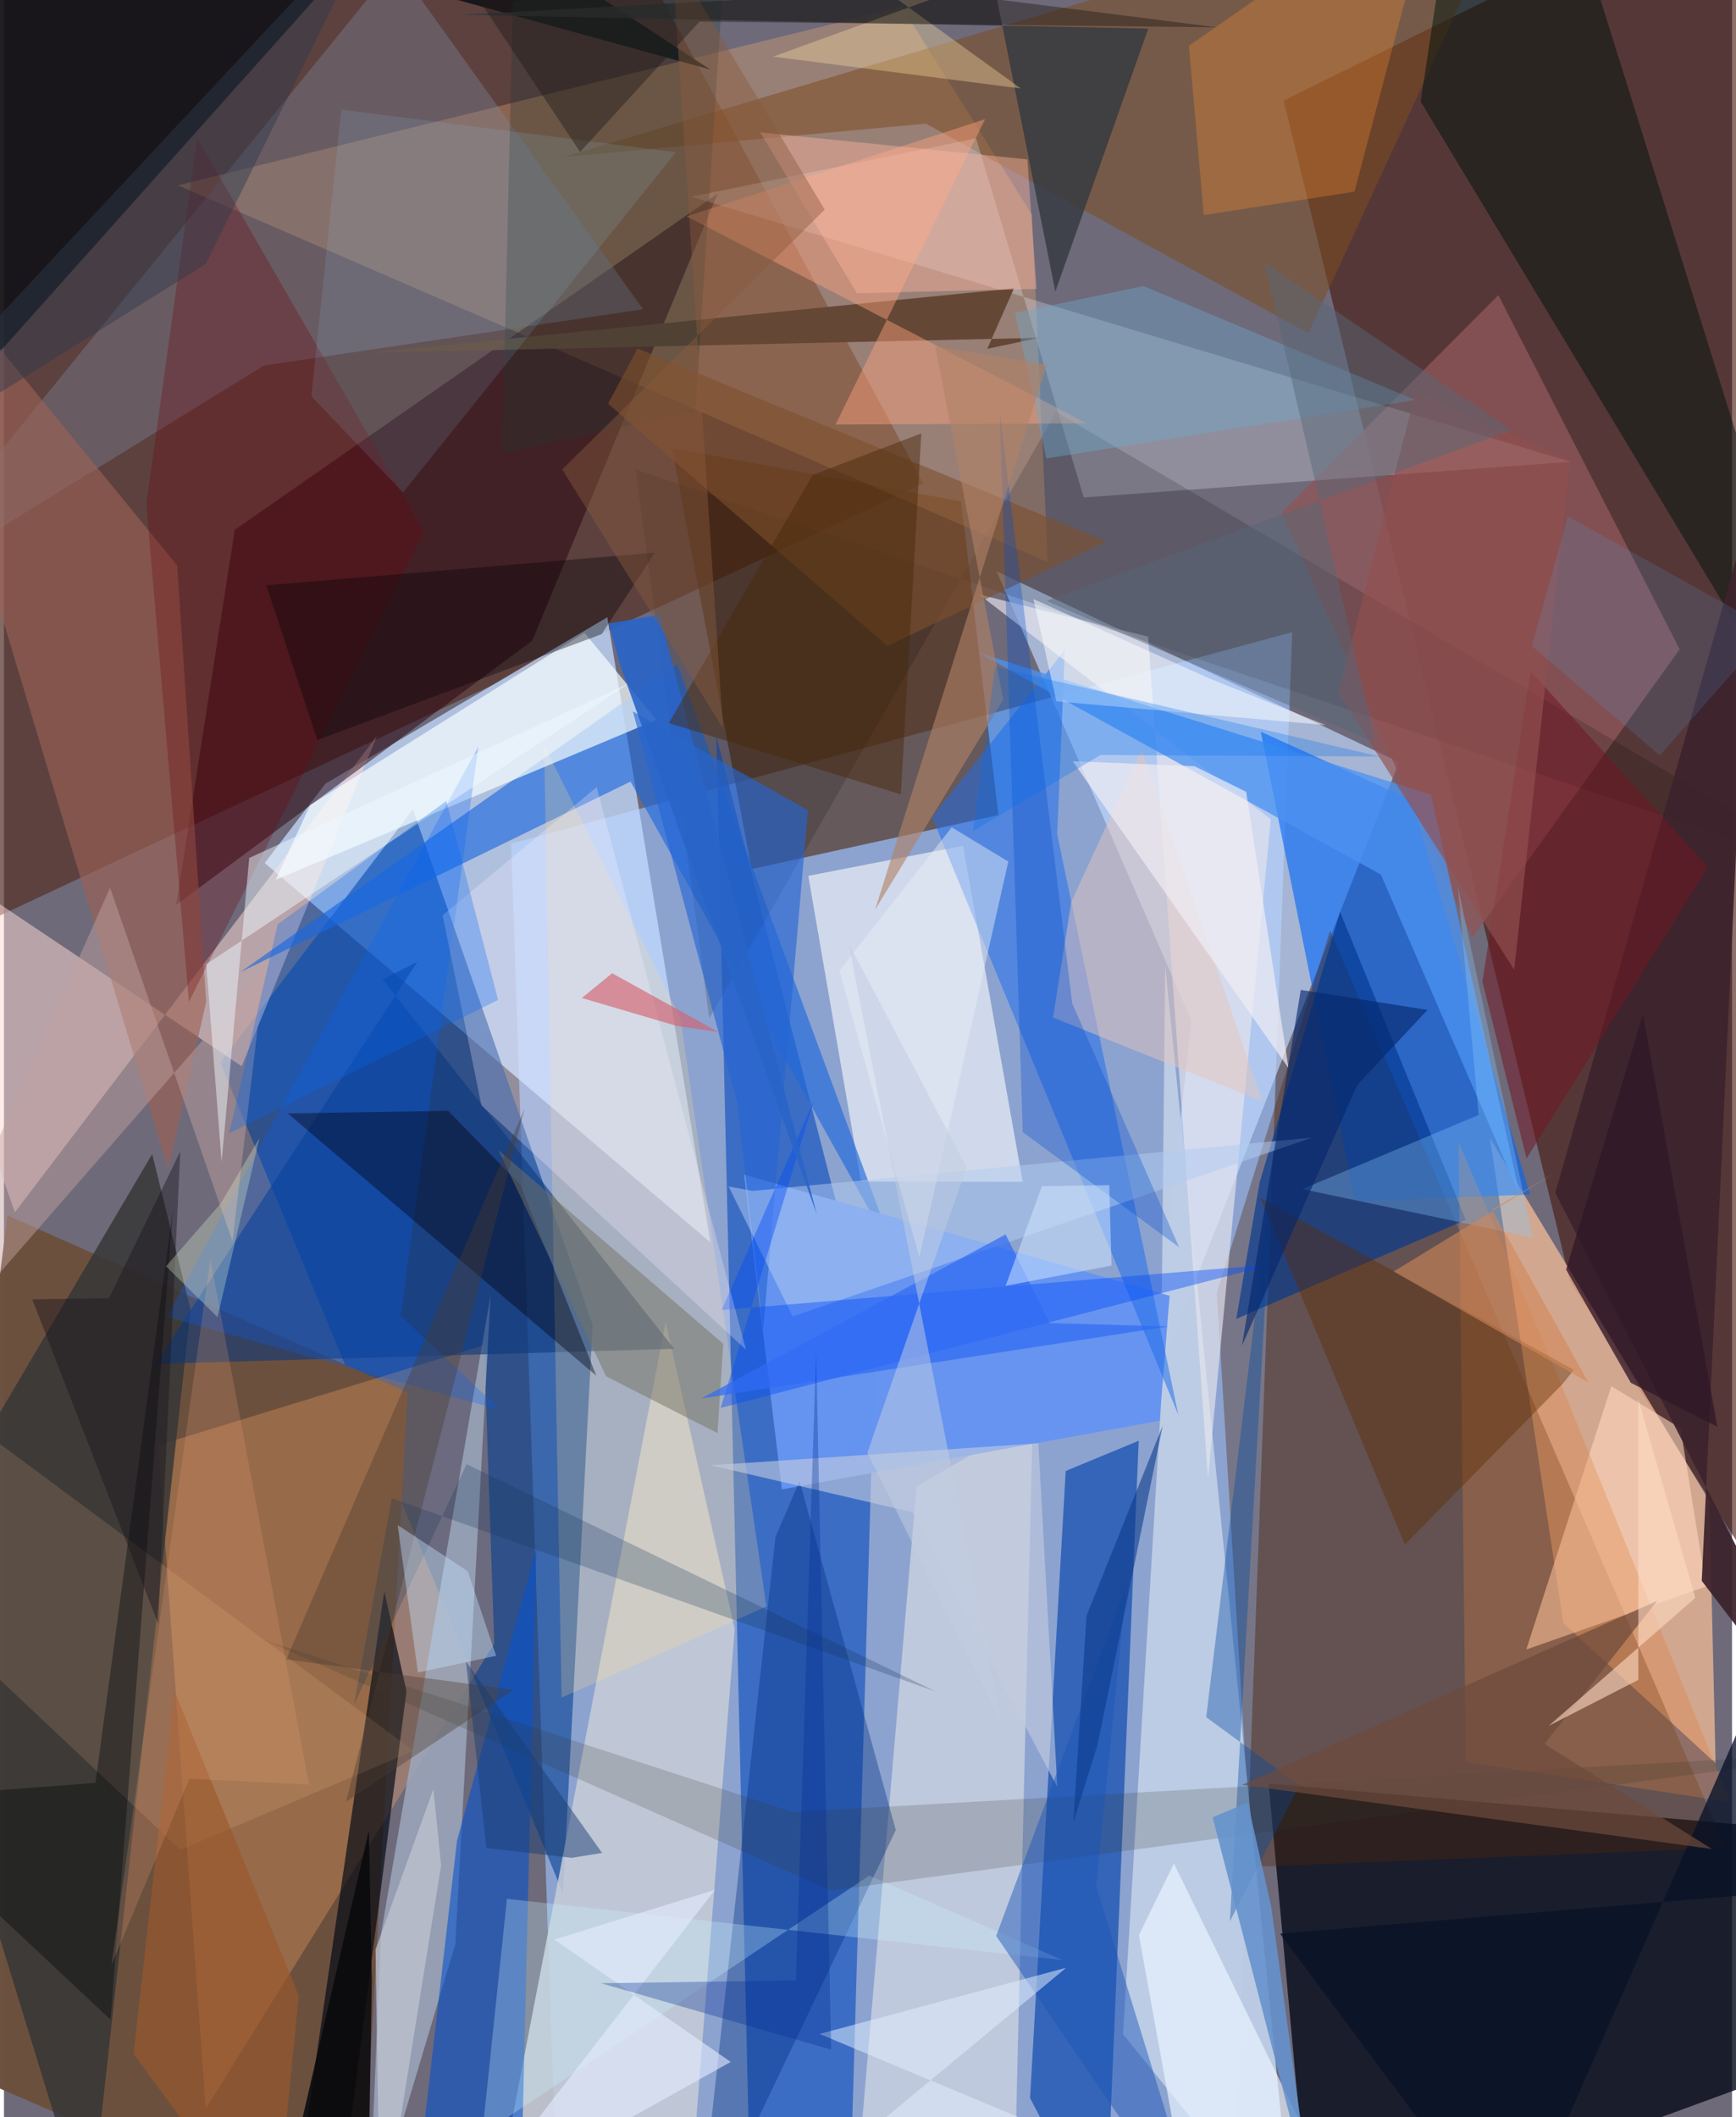 <svg xmlns="http://www.w3.org/2000/svg" width="228" height="278" viewBox="0 0 836 1024"><path fill="#6e6a7a" d="M0 0h836v1024H0z"/><path fill="#99bef8" fill-opacity=".686" d="M268.237 1086H594.35l28.862-780.248-377.854 102.284z"/><path fill="#48170d" fill-opacity=".616" d="M757.617 619.609L619.108 48.639 843.096-62l8.855 828.83z"/><path fill="#56322a" fill-opacity=".725" d="M444.765 233.788L317.994-1.226-62-4.773V470.91z"/><path fill="#080b1a" fill-opacity=".816" d="M611.803 862.646L898 887.49l-39.981 115.898L632.334 1086z"/><path fill="#c4dbff" fill-opacity=".757" d="M291.906 298.536l-136.436 80.54-29.303 38.33 215.591 183.48z"/><path fill="#1653be" fill-opacity=".675" d="M361.565 1086l48.843-60.747 10.872-371.108-76.658-298.043z"/><path fill="#053f94" fill-opacity=".592" d="M104.665 513.954l93.186-122.511 86.943 249.327-14.344 274.913z"/><path fill="#6c503e" fill-opacity=".988" d="M1.719 587.91l193.575 85.524L172.35 1086l-222.186-96.702z"/><path fill="#4a2302" fill-opacity=".569" d="M361.675 420.344l119.4-26.12-18.013-151.678-139.916-25.915z"/><path fill="#fcc197" fill-opacity=".706" d="M754.383 785.042l73.666 67.802-3.03-126.9L718.835 550.4z"/><path fill="#c1dbff" fill-opacity=".667" d="M574.414 493.504l-94.196-217.177 194.677 92.269-120.357 306.308z"/><path fill="#efae72" fill-opacity=".322" d="M497.289 103.795L434.42 3.324 84.154 89.639l420.848 182.276z"/><path fill="#0066f8" fill-opacity=".604" d="M680.908 386.997l57.378 190.771-84.593 3.18-45.674-227.055z"/><path fill="#512507" fill-opacity=".353" d="M586.746 625.312l16.915 277.65 229.254-9.11L641.51 450.094z"/><path fill="#becee7" fill-opacity=".961" d="M541.39 983.868L624.098 1086l-62.306-618.701-2.248 215.25z"/><path fill="#124dae" fill-opacity=".71" d="M548.961 696.838l-35.322 14.629-17.238 303.29 36.443 69.611z"/><path fill="#ffa966" fill-opacity=".29" d="M97.614 1020.014L237.198 794.97l-4.936-144.334-157.7 48.391z"/><path fill="#fcfbfc" fill-opacity=".612" d="M414.616 571.487l78.222.128-28.851-162.556-74.867 14.56z"/><path fill="#c6ccd6" fill-opacity=".867" d="M333.147 1047.884l20.344-260.032-33.384-148.523L234.093 1086z"/><path fill="#090d12" fill-opacity=".812" d="M-5.506-62l-38.802 279.49L201.915-58.1l139.843 91.762z"/><path fill="#fdd9d4" fill-opacity=".51" d="M5.311 586.32l175.18-230.43-65.495 159.795L-62 397.092z"/><path fill="#28020d" fill-opacity=".494" d="M111.664 256.23L345.253 93.653l-89.712 216.29L83.348 437.59z"/><path fill="#8c5759" fill-opacity=".812" d="M810.656 314.05l-100.27 139.575-92.326-205.59L722.944 142.76z"/><path fill="#7d4d20" fill-opacity=".537" d="M445.99 59.803L270.665 75.898 733.616-62 631.07 161.184z"/><path fill="#e2e4e6" fill-opacity=".588" d="M410.034 1086l31.456-367.077 56.19-32.593-9.459 399.67z"/><path fill="#9daabe" fill-opacity=".82" d="M218.371 940.284l17.067-314.002-52.99 308.805-6.204 146.373z"/><path fill="#353637" fill-opacity=".831" d="M71.705 558.171l18.588 75.318-49.145 444.39-94.454-307.552z"/><path fill="#2069db" fill-opacity=".643" d="M303.122 378.02l129.317 232.086L325.733 321.26l-211.34 148.897z"/><path fill="#6694f0" fill-opacity=".996" d="M563.907 626.7l-4.831 60.463-182.734 33.204-18.298-152.238z"/><path fill="#1f6bea" fill-opacity=".522" d="M513.248 314.275l-64.237 80.918 119.127 289.172-58.6-280.827z"/><path fill="#01150d" fill-opacity=".51" d="M696.143-21.982L753.047-62 898 401.696 685.356 49.127z"/><path fill="#0752cc" fill-opacity=".604" d="M249.494 1086l-49.22-31.776 18.897-163.933 38.425-141.483z"/><path fill="#010814" fill-opacity=".671" d="M194.747 818l-10.75-48.327L137.816 1086l29.838-58.963z"/><path fill="#f4f9fe" fill-opacity=".255" d="M522.363 240.618l235.44-17.269L332.61 95.156l137.687-28.253z"/><path fill="#0b377a" fill-opacity=".573" d="M324.251 652.376L183.217 473.677l16.776-8.46L73.351 659.649z"/><path fill="#7f8299" fill-opacity=".392" d="M125.825 176.768l183.384-27.189L189.571-17.309-62 292.54z"/><path fill="#00368f" fill-opacity=".635" d="M596.148 637.907l11.265-65.925 38.96-130.91L707.213 590z"/><path fill="#9c6254" fill-opacity=".62" d="M79.418 565.627l18.384-80.987L83.82 273.492-62 95.169z"/><path fill="#ffdd92" fill-opacity=".231" d="M269.763 821.07l-8.451-460.613 65.918 132.01 41.623 284.546z"/><path fill="#ffd9bd" fill-opacity=".596" d="M777.59 670.483l33.497 20.273 12.286 76.57-86.912 30.487z"/><path fill="#f8ffff" fill-opacity=".69" d="M131.475 425.542l184.225-77.38-34.842-42.062-132.721 83.267z"/><path fill="#002f82" fill-opacity=".376" d="M373.231 743.329l11.662-27.021 46.567 168.84L335.59 1086z"/><path fill="#34393f" fill-opacity=".812" d="M553.58 13.83L220.472 7.17 479.121-6.78l29.515 147.792z"/><path fill="#e7e5ec" fill-opacity=".659" d="M471.683 287.498l141.18 108.756-30.382 318.836-28.945-407.167z"/><path fill="#060000" fill-opacity=".157" d="M305.525 227.015L891.896 424.67 509 199.285 341.212 492.522z"/><path fill="#4c92f1" fill-opacity=".765" d="M733.423 578.373l-43.047-194.046-219.211-68.716 194.93 107.353z"/><path fill="#df7c3b" fill-opacity=".298" d="M835.173 871.636l-82.644-204.094-48.862-115.246 3.557 299.863z"/><path fill="#3c232c" fill-opacity=".933" d="M821.345 764.604L898 865.007 750.488 576.904 845.9 242.889z"/><path fill="#634735" fill-opacity=".988" d="M175.754 170.68l312.87-31.222-12.922 29.237 25.072-5.293z"/><path fill="#0061fd" fill-opacity=".259" d="M191.926 636.328l48.325 45.683-161.533-45.124 150.78-275.81z"/><path fill="#000010" fill-opacity=".396" d="M249.792 573.016l36.793 92.395-149.321-126.888 77.58-1.264z"/><path fill="#ffa27f" fill-opacity=".447" d="M402.315 205.335l121.724-.557-193.758-100.133 144.337-46.997z"/><path fill="#2666d3" fill-opacity=".624" d="M367.268 643.191L354.6 532.82l-50.326-188.722 84.66 47.798z"/><path fill="#ffcd97" fill-opacity=".149" d="M-59.945 757.714L85.338 894.686l112.846-47.882L-7.1 694.586z"/><path fill="#b3ccf0" fill-opacity=".506" d="M350.571 573.832l30.999 62.896 251.206-86.51-270.674 25.78z"/><path fill="#f78c30" fill-opacity=".314" d="M580.44 104.027l-7.199-81.898L694.25-62 653.332 92.699z"/><path fill="#004aa1" fill-opacity=".376" d="M581.616 830.56l45.065 32.958-33.605 65.77 20.734-363.74z"/><path fill="#004bfb" fill-opacity=".408" d="M346.739 680.932l45.23-148.977L347.2 633.61l266.339-22.07z"/><path fill="#1c3534" fill-opacity=".286" d="M349.875-38.543l-15.425 237.53-93.416 20.29 5.154-217.952z"/><path fill="#6d050d" fill-opacity=".294" d="M203.167 257.146L89.482 484.51 68.874 243.79 93.492 66.745z"/><path fill="#602a00" fill-opacity=".404" d="M677.722 747.073l76.223-77.62 5.527-6.912-151.549-83.074z"/><path fill="#e4c3bb" fill-opacity=".486" d="M608.74 532.73l-101.225-40.575 8.783-55.806 34.09-73.963z"/><path fill="#92dcff" fill-opacity=".122" d="M163.162 53.025l-14.447 138.623 44.325 46.564 131.989-164.56z"/><path fill="#cbf7ff" fill-opacity=".282" d="M243.331 918.41l268.825 29.624-93.554-40.884-187.237 125.16z"/><path fill="#e9f3ff" fill-opacity=".694" d="M549.049 935.923l16.955-34.646L656.174 1086l-80.12-.862z"/><path fill="#fff4fe" fill-opacity=".259" d="M230.976 534.612l-18.76-91.878 74.521-62.03 72.202 272.041z"/><path fill="#7e4f2d" fill-opacity=".608" d="M306.516 168.557l226.86 93.318-105.964 50.563-135.147-117.19z"/><path fill="#747362" fill-opacity=".502" d="M347.974 649.975l-2.781 43.2-53.88-27.517-52.217-109.512z"/><path fill="#39342e" fill-opacity=".192" d="M381.502 876.37L898 847.325l-497.839 67.05-274.963-121.444z"/><path fill="#c0a19f" fill-opacity=".467" d="M110.561 600.346L51.326 429.372-62 684.375l188.059-215.546z"/><path fill="#eff8ff" fill-opacity=".478" d="M97.862 466.336L302.827 330.29l-184.18 84.688-13.35 147.062z"/><path fill="#0666f3" fill-opacity=".294" d="M132.46 447.058L108.894 548.19l130.154-64.559-25.033-96.222z"/><path fill="#89cbff" fill-opacity=".325" d="M703.284 428.467L713.44 539.26l-85.331 35.867 111.513 23.428z"/><path fill="#4b3b30" fill-opacity=".38" d="M251.827 536.299L136.573 802.6l109.915 14.707-81.014 54.108z"/><path fill="#000006" fill-opacity=".353" d="M151.628 357.946l137.543-51.26 25.691-39.398L126.9 283.101z"/><path fill="#c4cddf" fill-opacity=".596" d="M509.595 864.317l-69.99-132.869-97.66-22.748 158.461-10.64z"/><path fill="#000708" fill-opacity=".38" d="M44.265 862.335l37.509-277.49-30.18 392.01L-62 870.37z"/><path fill="#711725" fill-opacity=".537" d="M715.235 474.737l23.343-150.044 85.788 94.755-87.79 140.915z"/><path fill="#6da8cc" fill-opacity=".404" d="M551.27 138.37l-62.166 12.997 15.153 70.354 178.57-28.244z"/><path fill="#004dce" fill-opacity=".318" d="M492.873 547.568l75.661 55.718-51.727-117.916-35.043-285.352z"/><path fill="#ffb59e" fill-opacity=".424" d="M365.86 64.036l46.768 77.774 86.924-2.069-4.449-62.656z"/><path fill="#92504f" fill-opacity=".659" d="M682.922 189.54l74.703 33.016-27.019 246.518-84.944-133.88z"/><path fill="#d4616e" fill-opacity=".639" d="M279.567 482.695l14.65-11.972 51.597 28.525-20.56-3.095z"/><path fill="#2965c8" fill-opacity=".906" d="M317.156 297.358l76.019 289.782-94.987-265.125-5.666-20.484z"/><path fill="#173659" fill-opacity=".255" d="M187.653 724.685l-18.298 99.778 54.443-116.278 226.975 109.949z"/><path fill="#49270a" fill-opacity=".463" d="M433.91 384.217l-112.277-34.491L391.206 229.7l52.586-20.084z"/><path fill="#1a54b8" fill-opacity=".467" d="M581.869 1086L479.991 936.338l63.063-169.645-14.712 145.55z"/><path fill="#fbdba1" fill-opacity=".369" d="M372.057 27.397l119.906 15.405L346.813-62h271.984z"/><path fill="#b08266" fill-opacity=".612" d="M504.476 176.458L421.41 440.022l62.005-101.569-32.896-171.013z"/><path fill="#c1c5d0" fill-opacity=".722" d="M179.758 942.944L182.057 1086l29.427-183.817-3.73-36.82z"/><path fill="#c4dffb" fill-opacity=".42" d="M190.454 737.611l9.827 71.323 37.811-8.089-13.734-40.899z"/><path fill="#8a5a3d" fill-opacity=".435" d="M270.11 227.05l126.946-125.66-73.944-123.153 24.722 373.901z"/><path fill="#e8eef6" fill-opacity=".459" d="M485.88 416.69l-43.04 191.482-38.678-138.673 54.327-69.366z"/><path fill="#feffff" fill-opacity=".49" d="M509.137 339.235l-11.123-49.503 84.67 38.234 56.69 22.733z"/><path fill="#f1edf4" fill-opacity=".69" d="M621.442 516.619L600.95 382.973l-25.009-12.377-58.912-2.42z"/><path fill="#221a18" fill-opacity=".435" d="M278.75 73.494L206.499-35.019 587.09 13.234 336.46 10.44z"/><path fill="#6593cc" fill-opacity=".894" d="M584.7 878.93l16.995-7.06 11.342 50.151 19.584 142.358z"/><path fill="#9c582c" fill-opacity=".627" d="M62.71 993.365l19.712-175.58 60.217 147.504L130.617 1086z"/><path fill="#1a3c71" fill-opacity=".486" d="M233.363 893.83l41.29 4.74 14.697-2.383-65.854-92.635z"/><path fill="#e5edff" fill-opacity=".596" d="M224.994 1067.843l126.608-70.561-85.306-59.158 77.732-24.137z"/><path fill="#081228" fill-opacity=".78" d="M617.333 935.247L898 912.001l-15.478-174.383L729.602 1086z"/><path fill="#0a3988" fill-opacity=".573" d="M529.027 843.901l-11.681 37.446 6.376-99.865 36.862-91.962z"/><path fill="#566878" fill-opacity=".459" d="M729.318 208.014l-119.483-81.058 53.639 232.24-159.12-68.54z"/><path fill="#006fee" fill-opacity=".278" d="M468.73 402.032l61.747-36.854 135.103.758-186.106-43.366z"/><path fill="#d28657" fill-opacity=".588" d="M750.325 567.296l-78.014 47.68 94.186 53.672-46.62-83.689z"/><path fill="#f4a676" fill-opacity=".204" d="M89.701 860.33l57.897 2.821-47.745-254.065-47.816 341.25z"/><path fill="#e0efff" fill-opacity=".525" d="M394.563 983.746l119.34-32.018-121.698 100.956 102.23-27.167z"/><path fill="#52b2fd" fill-opacity=".145" d="M854.798 304.43l-53.796 60.928-61.84-52.877 17.406-62.752z"/><path fill="#6e4b3d" fill-opacity=".702" d="M599.095 863.249l200.682-89-54.53 69.248 80.982 50.789z"/><path fill="#306cf4" fill-opacity=".718" d="M484.568 597.038l-147.262 79.369 225.967-34.845-57.431-1.63z"/><path fill="#ffdbc3" fill-opacity=".6" d="M790.679 812.49L747.3 834.743l70.924-61.902-27.6-96.066z"/><path fill="#2f3b4d" fill-opacity=".455" d="M97.693 127.641l-132.396 82.762L-62 216.786l244.845-262.19z"/><path fill="#d2e8ff" fill-opacity=".51" d="M502.144 573.724l32.563-.513 1.103 38.89-51.24 9.818z"/><path fill="#19111c" fill-opacity=".42" d="M74.572 785.238l10.73-228.342-34.48 70.977-37.138.557z"/><path fill="#002a91" fill-opacity=".318" d="M288.84 959.218l111.35 32.144-7.299-337.196-9.81 303.683z"/><path fill="#090a0d" fill-opacity=".867" d="M176.545 885.329l1.42 72.68-1.479 88.494L130.221 1086z"/><path fill="#311829" fill-opacity=".769" d="M828.932 690.137l-41.904-21.321-31.3-54.75 37.174-123.485z"/><path fill="#04286d" fill-opacity=".62" d="M654.648 524.77l-55.734 126.115 28.453-172.097 61.32 9.673z"/><path fill="#c1cce1" fill-opacity=".514" d="M482.284 831.975l-73.731-375.869 57.153 108.518-48.039 138.06z"/><path fill="#e3f5d4" fill-opacity=".302" d="M78.415 612.458l24.884 24.6 20.298-86.62-18.77 31.696z"/></svg>